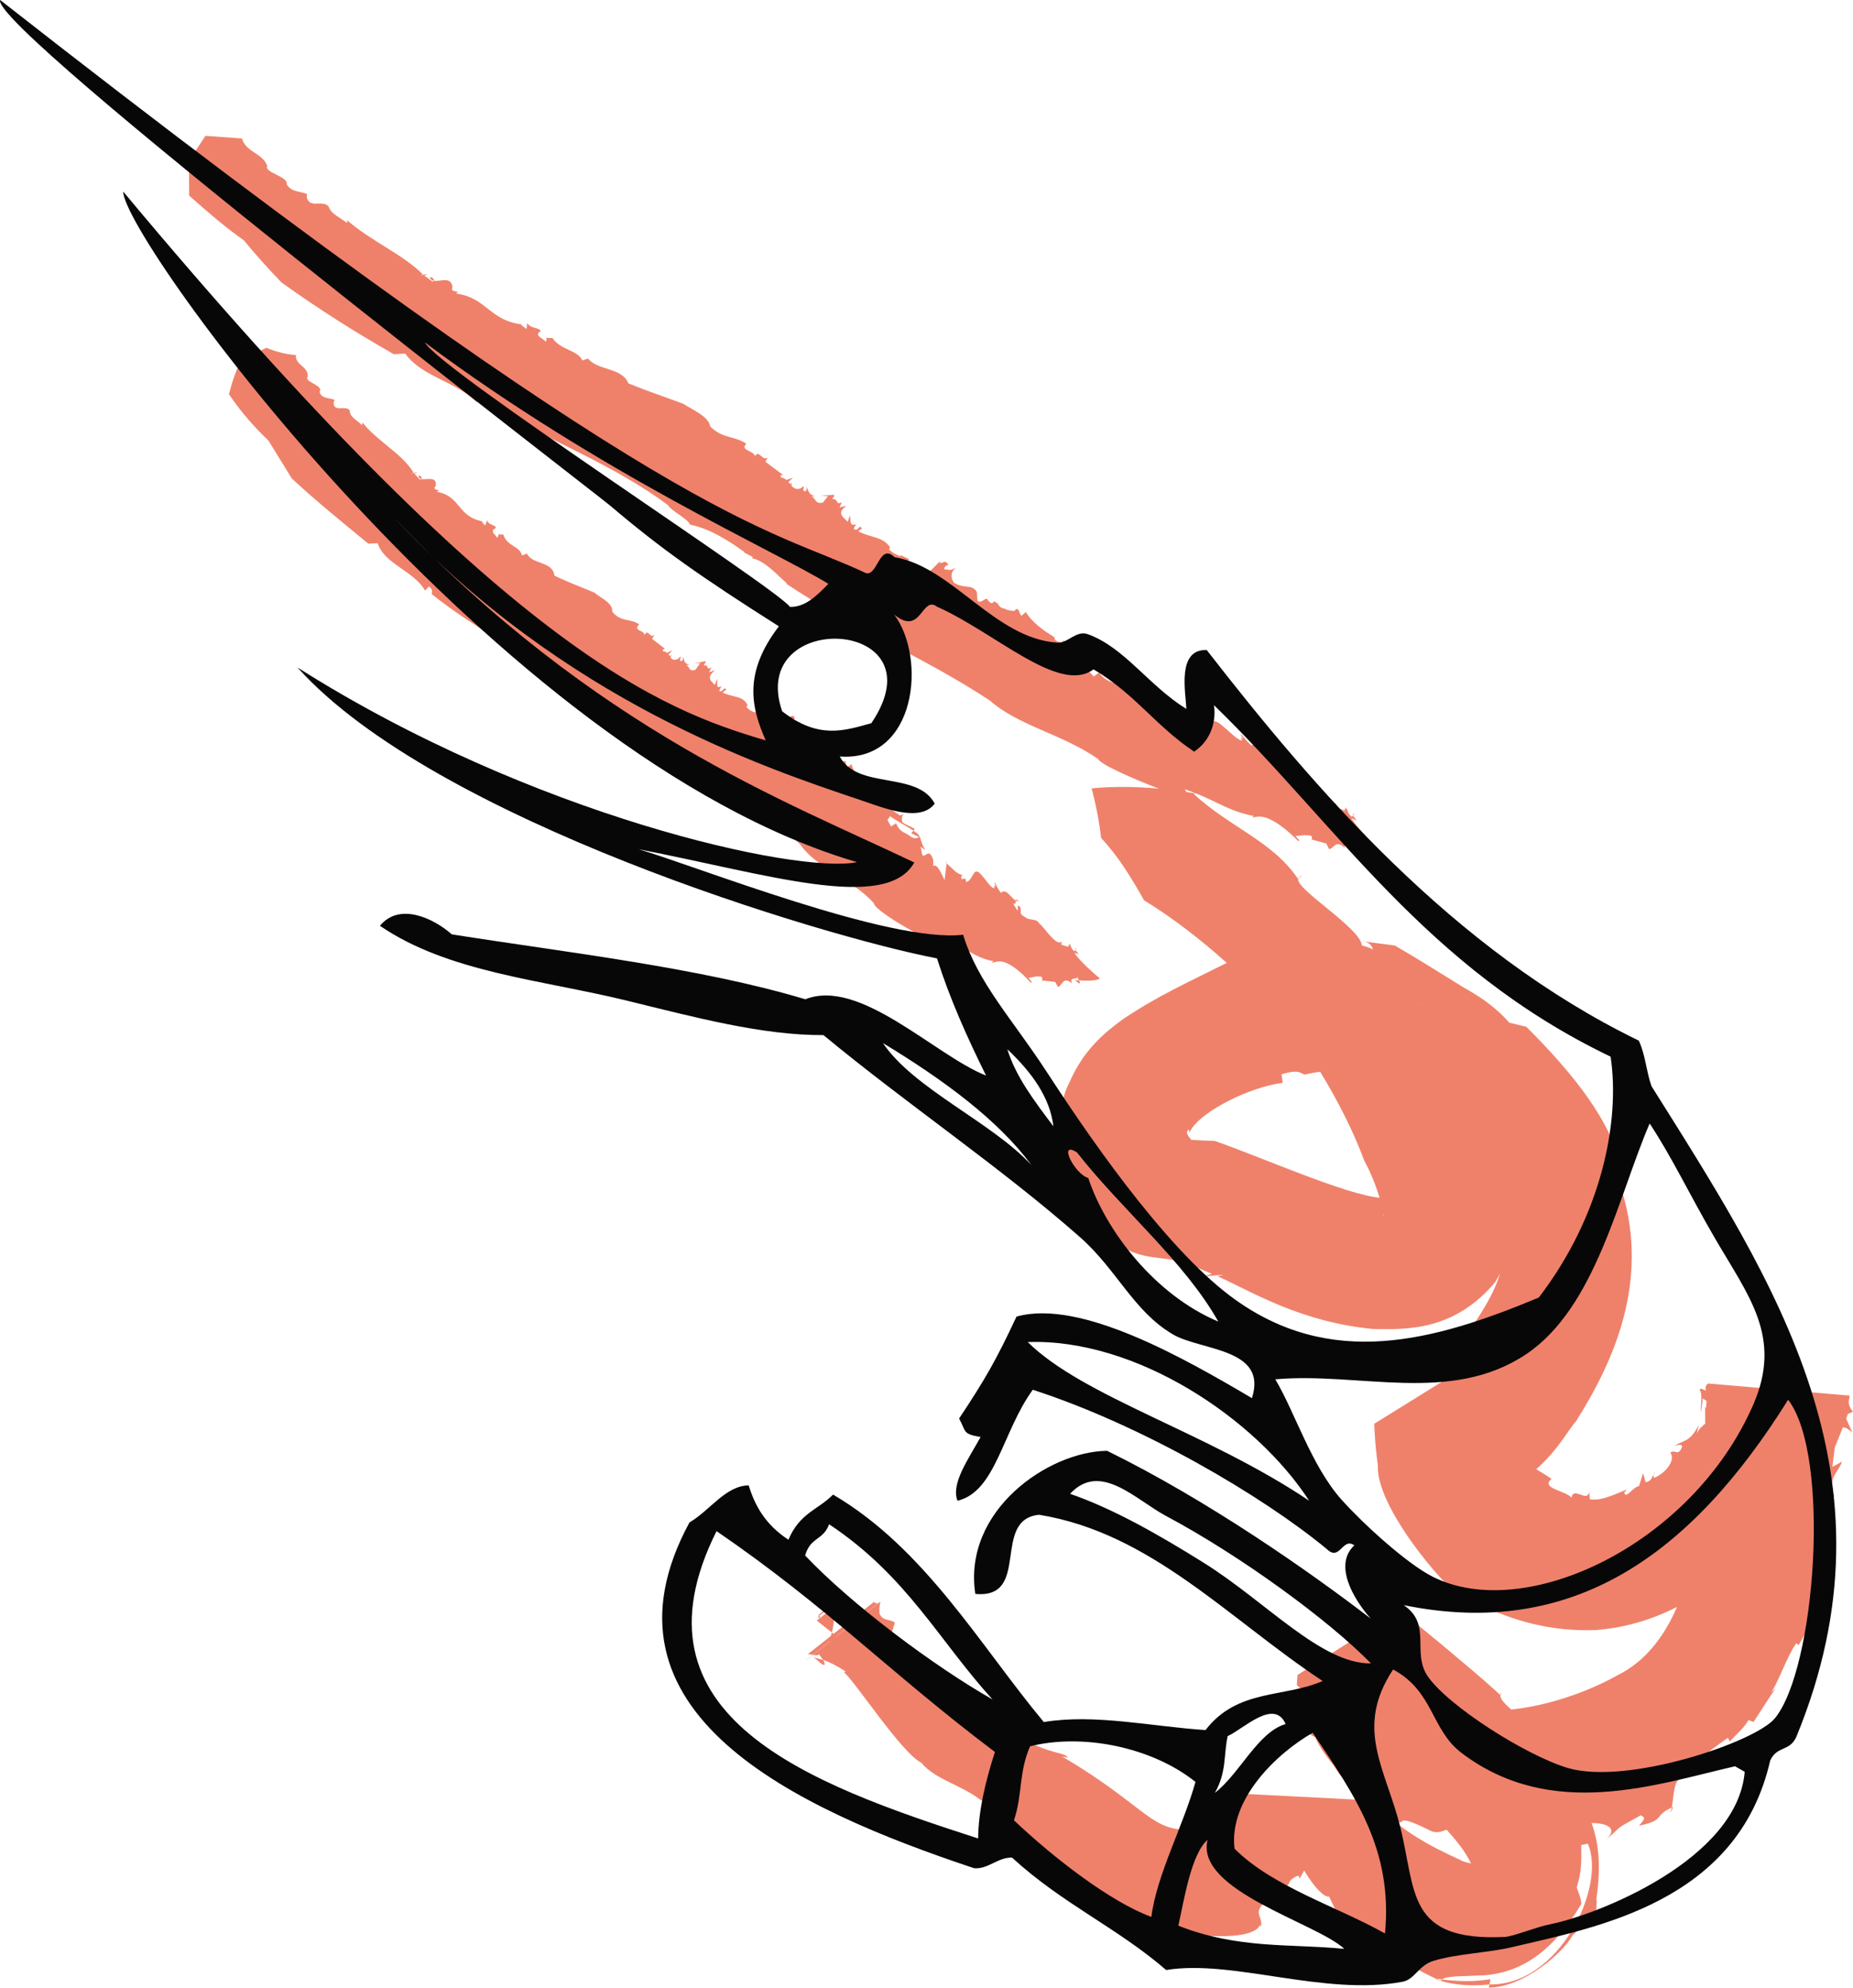 <svg id="_Слой_2" xmlns="http://www.w3.org/2000/svg" width="1006.87" height="1080" viewBox="0 0 1006.87 1080"><g id="Seafood05_49204875"><g id="Seafood05_49204875-2"><path d="M581.15 512.97 580.93 513.23 580.88 513.81 581.15 512.97z" fill="none"/><path d="M580.88 513.81l-.73.35-.19.2c.65.26.85-.08.92-.54z" fill="none"/><path d="M643.77 428.83l.95 1.51c1.74.27 3.47.46 5.21.77-1.91-.76-3.93-1.53-6.16-2.28z" fill="none"/><path d="M862.77 1001.77l-3.59.76c.21 7.79.22 15.28-2.45 22.99 1 2.81 2.38 5.96 2.56 8.96-16.05 26.98-33.35 37.04-52.06 38.78-12.69.65-21.12.27-23.69 2.29 8.27 1 16.97 1.39 26.35-.17l-.53 2.87c37.74.78 63.72-53.13 53.42-76.48z" fill="none"/><path d="M781.2 1075.22c.08.27.55.69 1.48.99l.85-.66-2.34-.33z" fill="none"/><path d="M751.85 660.43c.08.0.08-.26.01-.76-.14.41-.19.7-.01.76z" fill="none"/><path d="M451.2 891.6c-3.75 2.97-7.08 5.6-9.51 7.53.04.01.08.02.11.02 2.42-1.92 5.7-4.51 9.4-7.44v-.11z" fill="none"/><path d="M747.39 978.34h0c12.33.64 6.4.33.0.0z" fill="none"/><path d="M771.43 546.29c-.35-.53-.62-.79-.84-.88.28.3.57.57.84.88z" fill="none"/><path d="M833.14 768.27c-.1.06-.18.11-.32.2.13-.08.22-.14.32-.2z" fill="none"/><path d="M741.35 630.75c-5.95-16.14-14.3-32.41-23.97-48.38-2.59.29-5.38.76-8.34 1.49-2.48-.41-2.47-3.24-12.68-.14l.62 4.62c-18.78 2.53-42.59 15.16-49.01 24.29-1.3 1.94-1.78 2.89-1.93 3.23-.07.17-.09.2.0.0.12-.33.32-1.19.01-2.17-.35.38-2.79 1.02 1.3 5.66 4.04.22 7.9.43 12.72.57 26.75 9.39 70.28 28.83 89.58 30.9-1.78-5.84-4.59-13.43-8.3-20.06z" fill="none"/><path d="M731.38 439.07 731.08 439.28 730.98 439.86 731.38 439.07z" fill="none"/><path d="M730.98 439.86l-.95.17-.24.16c.79.42 1.06.13 1.19-.33z" fill="none"/><path d="M590.73 363.84l3.57 3.73 2.8-2.07c4.44 5.63 8.27 4.99 11.73 7.11 2.53 1.31 4.87 1.29 5.95.14l-5.69-1.86.95-1.58c-5.55-2.5-14.01-5.5-18.23-7.66l-1.08 2.19z" fill="none"/><path d="M615.33 372.93 615.16 372.36 614.78 372.76 615.33 372.93z" fill="none"/><path d="M446.01 878.77c1.37-1.08 2.85-2.26 4.28-3.38-.06-.2-.12-.3-.18-.54l.45.32c.67-.54 1.32-1.05 1.94-1.53.08-.38.18-.75.26-1.14l.14-.66c-1.49 1.18-3.94 3.11-7.81 6.18l.91.73s.01.02.02.02z" fill="none"/><path d="M499.64 454.93 499.65 454.38 499.25 454.74 499.64 454.93z" fill="none"/><path d="M482.18 445.49l1.92 3.6 2.78-1.79c2.13 5.39 5.38 4.97 7.63 7.07 1.7 1.33 3.58 1.4 4.74.38l-4.1-1.96 1.16-1.43c-3.82-2.54-9.85-5.66-12.69-7.84l-1.44 1.98z" fill="none"/><path d="M446.01 878.77c-.14.11-.28.23-.42.33.93.31.93.13.42-.33z" fill="none"/><path d="M795.31 1005.51c-2.57-3.72-5.76-7.51-9.2-11.32-3.39 1.19-6.09 2.31-10.06-.11-22.12-10.81-8.34.59-20.41-6.38 14.99 13.75 38.43 22.7 38.86 23.47 1.83.65 3.46 1.04 4.83 1.34-.72-1.55-1.89-3.75-4.01-7z" fill="none"/><path d="M925.18 760.68c.51.04 1.03.09 1.56.13l-1.44-.99-.12.86z" fill="none"/><path d="M296.52 183.31s.14.02.25.15" fill="none" stroke="#ef816b" stroke-linecap="round" stroke-linejoin="round" stroke-width="0"/><path d="M510.02 305.38 510.22 305.49 511.41 304.4 510.02 305.38z" fill="#ef816b"/><path d="M542.01 327.6l.13.26c.16-.33.38-.63-.13-.26z" fill="#ef816b"/><path d="M430.65 262.74 431.4 262.87z" fill="none" stroke="#ef816b" stroke-linecap="round" stroke-linejoin="round" stroke-width="0"/><path d="M233.38 150.63 233.55 150.67 233.39 150.14 233.38 150.63z" fill="#ef816b"/><path d="M234.59 150.14c.5.83-.65.62-1.04.53.37 1.2 1.14 1.75 2.16 1.92.49-.81-1.12-1.63-1.12-2.45z" fill="#ef816b"/><path d="M132.26 75.3 132.79 75.32z" fill="none" stroke="#ef816b" stroke-linecap="round" stroke-linejoin="round" stroke-width="0"/><path d="M408.65 303.36 408.02 303.22z" fill="none" stroke="#ef816b" stroke-linecap="round" stroke-linejoin="round" stroke-width="0"/><path d="M145.51 89.9 146.69 88.96z" fill="none" stroke="#ef816b" stroke-linecap="round" stroke-linejoin="round" stroke-width="0"/><path d="M511.94 304.04 511.41 304.4z" fill="none" stroke="#ef816b" stroke-linecap="round" stroke-linejoin="round" stroke-width="0"/><path d="M573.34 345.14 572.99 346.25 573.07 346.3 573.34 345.14z" fill="#ef816b"/><path d="M731.08 439.28 730.03 440.03 730.98 439.86 731.08 439.28z" fill="#ef816b"/><path d="M614.78 372.76l.38-.4c-.55-.82-2.51-1.88-5.12-3.05l-.95 1.58 5.69 1.86z" fill="#ef816b"/><path d="M712.79 456.15l-.17-.04c-.44 1.2-.02.84.17.04z" fill="#ef816b"/><path d="M637.85 387.56 638.11 387.71 637.82 385.61 637.85 387.56z" fill="#ef816b"/><path d="M691.36 409.55c.88.44 1.71.66 2.44.51-2.37-1.37-2.6-1.13-2.44-.51z" fill="#ef816b"/><path d="M735.01 461.52c1.34.59 1.07-.32.54-1.42-1.45-.36-2.45-.63-2.45-.63l1.91 2.05z" fill="#ef816b"/><path d="M735.22 443.09l.77-.83c-.88-.04-.98.32-.77.83z" fill="#ef816b"/><path d="M270.86 290.22c-.06-.12-.14-.16-.17-.14" fill="none" stroke="#ef816b" stroke-linecap="round" stroke-linejoin="round" stroke-width="0"/><path d="M427.66 389.07 427.83 389.16 429.01 388.11 427.66 389.07z" fill="#ef816b"/><path d="M450.82 410.16l.05.24c.2-.3.45-.58-.05-.24z" fill="#ef816b"/><path d="M365 356.1 365.59 356.12z" fill="none" stroke="#ef816b" stroke-linecap="round" stroke-linejoin="round" stroke-width="0"/><path d="M227.35 258.37 227.48 258.42v-.5L227.35 258.37z" fill="#ef816b"/><path d="M228.5 258c.21.79-.71.53-1.02.42.01 1.12.53 1.67 1.35 1.88.63-.71-.55-1.55-.33-2.31z" fill="#ef816b"/><path d="M161.37 192.95 161.77 192.97z" fill="none" stroke="#ef816b" stroke-linecap="round" stroke-linejoin="round" stroke-width="0"/><path d="M343.44 396.96 342.94 396.91z" fill="none" stroke="#ef816b" stroke-linecap="round" stroke-linejoin="round" stroke-width="0"/><path d="M167.53 204.4 168.83 203.63z" fill="none" stroke="#ef816b" stroke-linecap="round" stroke-linejoin="round" stroke-width="0"/><path d="M429.53 387.75 429.01 388.11z" fill="none" stroke="#ef816b" stroke-linecap="round" stroke-linejoin="round" stroke-width="0"/><path d="M472.66 427.54 472.09 428.54 472.15 428.59 472.66 427.54z" fill="#ef816b"/><path d="M580.93 513.23 580.14 514.16 580.88 513.81 580.93 513.23z" fill="#ef816b"/><path d="M499.25 454.74l.4-.36c-.24-.78-1.55-1.84-3.34-3.03l-1.16 1.43 4.1 1.96z" fill="#ef816b"/><path d="M474.84 490.82c.5 4.62 33.54 22.79 37.47 22.81l-2.1-5.27c13.38 4.92 17.36 11.58 29.74 13.96l-.97.49c1.56 1.48 5.15-5.95 20.67 10.59l-.11.35c.69.19.9-.52 1.93.9l-2.6-3.36c2.26-.16 4.48-1.23 7.13-.53.44.6.41 1.39.3 1.98l7.04.81 1.57 2.75c2.44-.84 2.51-5.96 7.53-2.11-1.43-3.85 3.13-1.53 2.76-3.42l1.13 1.93c3.36.23 9.65.41 11.31-1.1-.14.0-11.59-9.69-13.8-13.95 4.05 1.76 1.18-.2.59-1.52l-.45.8c-2.35-1.33-1.86-3.49-2.96-4.32l-.07.61.22-.26-.27.84c-.07.47-.27.81-.92.54l.19-.2c-1.11.11-2.82-.58-3.57-.88l.45-1.79c-2.98 3.52-10.31-8.74-12.36-9.68-1.48-3.04-5.28-1.36-7.7-3.5-4.28-2.22-1.22-3.33-2.82-5.61-2.31-2.08-.29 2.18-1.45 1.88l-2.26-3.68c1.96.7 1.4-.8 1.35-1.6-2.62-1.72-5.41-6.98-7.86-4.11-2.9-3.49-2.22-4.79-3.69-5.76.21.87.97 1.95.65 2.62-.72-2.2-.89-.01-.45.63-3.07.2-8.37-11.87-10.8-8.58l.37-.64c-2.02 2.29-2.66 5.33-5.04 5.81l-.34-1.8-2.2.14c-.53-1.49.38-1.86.57-2.18-3.22-.38-5.85-4.01-8.65-6.25l-1.12 9c-1.62-3.26-4.17-9.42-6.12-7.52l-.04-3.28c-2.22-7.64-4.88-.3-6.01-3.02l-.83-4.26 2.47 1.81c-1.65-3.02-2.09-4.54-2.96-7.55l-.07.05v.54s-.4-.19-.4-.19c-1.15 1.02-3.03.95-4.74-.38-2.25-2.1-5.5-1.68-7.63-7.07l-2.78 1.79-1.92-3.6 1.44-1.98c2.84 2.18 8.88 5.3 12.69 7.84l.71-.87c-2.22-1.56-5.37-2.46-6.7-3.7-.44-.9-.78-4.26 1.51-4.66l-2.76.98c-7.56-4.95-7.69-5.11-13.76-13l-.06 1.48c-1.96-.56-3.91-1.12-3.15-3.04-4.43-3.79-8.2-8.53-9.49-13.32l-2.4 1.81c-.9-.87.19-5.48-2.71-2.59l-2.9-.56c-1.24-1.19-3.05-.48-3.63-2.96h0v-.02l-.1-.49-.13.2c-2.35-3.31-1.49 2.11-4.06-1.85.07-2.5-3.42 2.03-4.75.23l.69-4.63c-1.71-4.25-4.82-1.25-9.56-4.53-1.44-2.78-.57-6.46 2.75-7.97-4.27 1.66-2.37 1.37-6.19.95.45-1.59.93-1.65 2.34-2.38-1.46-3.22-2.33.1-4.14-1.26-2.19 2.06-5.41 5.52-6.11 5.26l.2 1.25c-2.82-.04-5.34-.88-6.8-3.67l.89-1.18-2.82-.94.87-1.68-3.76-1.68.2.72c-.94-.3-3.94-1.43-4.93-3.21l.62-.85c-2.51-5.46-8.35-4.08-13.55-6.95l1.81-1.39c-.56-2.87-2.23 2.48-3.7.3l1.31-2.29c-3.64 1.79-1.92-2.08-2.45-3.97l-1.27 3.27-1.94-2.08c-1.95-2.58.75-4.67 2.1-5.96l-3.2 1.19 1.28-2.79c-3.17 2.19-.97-1.28-4.22-1.09.43-1.09 1.35-1.29.85-2.19l-5.97 1.3 3.23-.2-2.64 3.59c-4.1 1.39-2.87-2.39-5.18-2.38l1.84-.4c-3.27-.79-2.41-2.48-3.4-4.28.04 1 .1 2.49-1.3 2.3-.93-.3.39-1.6-.09-2.49-1.75 2.4-4.49 2.51-5.47.23l.76-.82c-.7.13-1.33.63-1.72-.46l2.2-2.5-3.14 1.71c-.5-1.39-3.21-.28-1.89-2.08l.91-.2-7.02-5.41 1.31-2.29c-2.68 2.59-3.31-3.74-5.5.23-.08-2.97-6.47-2.05-2.88-5.82-4.67-3.44-9.97-1-14.57-6.87.29-5-6.43-7.41-9.71-10.39-8.12-3.43-13.65-5.3-21.76-9.23-.9-7.99-12.17-5.92-14.92-11.98l-2.71 1.04c-1-5.14-8.31-5-10.09-11.36-1.64.01-2.38-.16-2.66-.28.11.24.12.83-.73 2.11-.51-1.8-3.71-2.69-1.66-4.94h.49c2.05-2.25-4.43-1.78-4.09-4.9l-1.33 3.12-1.87-2.24h.99c-14.29-2.31-11.96-13.74-25.38-16.14 3.59-1.65-3.04-.05-.58-3.14.91-5.72-5.08-3.08-7.86-3.79l-.6.42-3.05-3.3c5.2-1.99-5.04 1-.49-.57-6.12-10.28-19.77-17.11-27.65-27.15l-.47 1.3c-2.15-2.4-6.16-4.06-6.46-7.2-.19-3.14-5.87-1.52-6.67-2.08-3.4-.42-1.89-5.11-1.27-4.14-2.32-1.61-7.69-.5-8.52-4.75 2.45-3.61-9.75-5.46-6.12-8.43l-.34.2c.32-5.54-6.8-6.15-6.46-11.53l.65-.11c-4.96-.22-10.64-1.46-16.61-3.94-4.74 2.04-9.41 4.45-13.96 7.24-2.6 5.09-4.93 11.92-6.43 17.95 6.81 10.12 14.1 18.16 21.42 25.14l12.75 20.68c13.87 12.88 28.19 24.35 41.53 35.39l5.11-.21c3.7 11.38 19.62 14.94 25.74 25.7l2.11-2.22c2.66 1.94 1.31 3.27 1.61 4.2 24.05 19.49 52.62 32.41 72.74 50.82 1.08 3.07 8.35 6.3 8.91 9.17 9.35 1.55 17.09 6.52 24.23 11.52l-.45.11 3.77 1.7-.39.75c5.32.19 9.94 6.25 14.07 10.17l-.45.11c27.81 17.94 54.64 28.64 77.84 51.78 9.23 13.1 27.47 18.13 39.95 31.8z" fill="#ef816b"/><path d="M566.29 532.74l-.15-.04c-.35 1.23.0.84.15.04z" fill="#ef816b"/><path d="M514.16 469.02 514.33 469.17 514.59 467.2 514.16 469.02z" fill="#ef816b"/><path d="M553.59 489.55c-1.67-1-1.85-.88-1.82-.26.62.38 1.25.45 1.82.26z" fill="#ef816b"/><path d="M586.02 534.2c1.21.33.86-.51.29-1.49-1.27-.09-2.14-.19-2.14-.19l1.86 1.67z" fill="#ef816b"/><path d="M584.4 516.14l.54-.96c-.69.13-.74.5-.54.96z" fill="#ef816b"/><path d="M741.67 511.59c-1.56-.54-2.4-.42.0.0h0z" fill="#ef816b"/><path d="M909.22 981.73 908.38 982.19 907.61 985.17 909.22 981.73z" fill="#ef816b"/><path d="M898.36 801.27l1.07-1.49c-.72.54-.97 1.02-1.07 1.49z" fill="#ef816b"/><path d="M649.07 689.73 648.49 689.59 649.64 690.63 649.07 689.73z" fill="#ef816b"/><path d="M645.15 689.48c-.27-.65 2.34-.08 3.33.11-2.57-2.25-5.8-3.77-9.19-4.51-.45 1.11 3.89 2.93 5.86 4.4z" fill="#ef816b"/><path d="M645.97 690.23c-.16-.23-.46-.49-.81-.75.07.17.28.39.81.75z" fill="#ef816b"/><path d="M651.75 431.47 650.3 431.16z" fill="none" stroke="#ef816b" stroke-linecap="round" stroke-linejoin="round" stroke-width="0"/><path d="M705.64 476.97l2.11-1.1c-1.14.2-1.74.61-2.11 1.1z" fill="#ef816b"/><path d="M907.61 985.17 906.95 986.44z" fill="none" stroke="#ef816b" stroke-linecap="round" stroke-linejoin="round" stroke-width="0"/><path d="M815.73 919.16 815.15 920.91 815.42 921.16 815.73 919.16z" fill="#ef816b"/><path d="M783.53 1075.55l-.85.66c3.46 1.17 12.71 3.46 26.67 2.04l.53-2.87c-9.38 1.56-18.08 1.17-26.35.17z" fill="#ef816b"/><path d="M921.3 751.14c-.08.0-.13-.01-.17-.02.05.0.11.01.17.02z" fill="#ef816b"/><path d="M921.13 751.13s-.05.0-.07.0c.02.0.05.0.07.0z" fill="#ef816b"/><path d="M923.38 751.32c-.27-.02-.51-.04-.73-.06.23.02.47.04.73.06z" fill="#ef816b"/><path d="M923.38 751.32c1.11.1 2.66.23 4.73.41h0c-1.71-.14-3.42-.29-4.73-.41z" fill="#ef816b"/><path d="M922.65 751.26c-.6-.05-1.06-.09-1.35-.11.27.02.72.06 1.35.11z" fill="#ef816b"/><path d="M934.6 752.28c.14.01.26.02.34.03-.08-.01-.2-.02-.34-.03z" fill="#ef816b"/><path d="M934.94 752.31s.05.0.07.0c-.02.0-.05.0-.07.0z" fill="#ef816b"/><path d="M928.11 751.72h0c2.53.22 5.03.43 6.25.53-.97-.08-2.91-.25-6.25-.53z" fill="#ef816b"/><path d="M935.01 752.31c.14.01.15.01.0.0h0z" fill="#ef816b"/><path d="M783.86 742.08c-1.35.81-1.21 1.21.0.0h0z" fill="#ef816b"/><path d="M866.53 1042.72c-.14.88-.29 1.75-.42 2.65.24-1.1.36-1.94.42-2.65z" fill="#ef816b"/><path d="M934.36 752.25c.09.01.17.02.24.02-.07.0-.15-.01-.24-.02z" fill="#ef816b"/><path d="M451.81 876.07c.26-.6.48-1.5.69-2.43-.62.48-1.26.99-1.94 1.53l-.45-.32c.06.24.12.35.18.54-1.43 1.12-2.91 2.3-4.28 3.38.51.47.5.64-.42.33-4.1 3.25-6.75 5.35-1.77 1.41l.19.15.38.31.76.62 1.58 1.28 3.33 2.63c.66.43 1.28 1 1.91 1.51.57-2.17 1.25-4.84 1.25-10.02l-1.41-.93z" fill="#ef816b"/><path d="M445.99 878.75l-.91-.73c-.27.22-.48.38-.76.6h.03s.04.02.04.02l.16.07.99.38s.04.01.07.02c.14-.11.28-.22.42-.33-.01.0-.01-.01-.02-.02z" fill="#ef816b"/><path d="M452.5 873.64c.63-.5 1.19-.94 1.7-1.34.0-.05.0-.11.0-.16l-.04-.82-.02-.36v-.09s0 0 0 0c-3.4 2.69 4.33-3.43-1.22.97l-.14.66c-.08.39-.17.76-.26 1.14z" fill="#ef816b"/><path d="M508.09 905.02 507 903.4c.41.7.76 1.2 1.09 1.62z" fill="#ef816b"/><path d="M477.97 870.46l.2-.19.03-.02h.01c14.14-11.2 9.48-7.51-.76.59l.14-.08.39-.3z" fill="#ef816b"/><path d="M452.96 871.54l.09-.47.02-.11v-.05c-3.78 3 8.51-6.73-8.49 6.73h0s.01.01.01.01l.02.02.19.14.27.22c3.88-3.07 6.33-5 7.81-6.18l.07-.3z" fill="#ef816b"/><path d="M438.12 902.06h.02s.13.12.13.12l-.07-.16h0c-.84.65-.96.75-.07.04z" fill="#ef816b"/><path d="M438.15 901.92h0s.03.08.03.08c.72-.57 1.95-1.54 3.61-2.85-.04.0-.07-.01-.11-.02-3.52 2.79-5.17 4.09-3.54 2.8z" fill="#ef816b"/><path d="M456.02 871.02l.02-.11.02-.05v-.02s0-.01.0-.01c.6-.48-.3.23-1.87 1.48.05 1.16.09 2.65.11 4.56.54-1.56 1.13-3.58 1.71-5.84z" fill="#ef816b"/><path d="M646.04 615.86c-.09.2-.07.17.0.0h0z" fill="#ef816b"/><path d="M921.06 751.12c-.1.0-.09.0.0.0h0z" fill="#ef816b"/><path d="M1003.96 768.64l.13-.39 2.77-1.16c-2.69-3.39-2.5-5.08-2.01-7.46l.19-.93.05-.24.02-.13v-.03s.01.0.01.0c-44.67-3.81-66.98-5.72-77.02-6.58h0s0 0 0 0l-.02.02-.2.16-.69.79c-.39.62-.58 1.43-.26 2.8-1.72-.24-2.37-1.6-3.44-.47.94 1.43 1.05 3.41.96 5.59-15.83-1.35-21.59-1.84.0.0-.1 2.2-.38 4.62-.21 6.89l.96-6.82c.54.04 1 .08 1.57.13l.52.36h0s-.29 4.22-.29 4.22l-.51-1.27c.05 3.15.07 6.28.07 9.41-1.73 1.5-3.56 2.93-4.62 5.48l1.13-4.73c-4.93 9.4-7.8 7.97-13.08 11.21 2.17-.47 5.6-1.33 3.12 2.45-2.01 2.6-2.91-.37-5.51 1.28 2.89 3.9-1.88 10.79-8.76 13.8-.32-.56-.57-1.15-.46-1.76-.97 1.68-.95 3.47-4.19 4.13l-1.38-4.95-2.19 6.94c-3.95 1.03-6.93 7.17-8.08 3.72l1.31-1.77c-8.74 3.77-14.96 6.27-20.03 5.24l-.24-3.96c-1.35 6.08-8.58-3.32-9.7 3.21-2.42-3.77-17.16-4.95-10.82-10.26-2.66-1.85-5.52-3.57-8.3-5.29 12.29-10.89 16.97-20.84 21.61-26.05 20.21-32.05 39.86-75.05 25.2-124.42 2.51-31.54-29.56-67.29-52.23-89.92l-9.26-2.21c-8.01-9.28-17.48-15.05-25.17-19.36-10.02-6.15-21.63-13.61-36.97-22.57-9.45-1.26-14.16-1.78-16.25-2.17 1.62.56 3.98 1.86 4.21 4.28-1.77-.95-3.77-1.63-5.88-2.14-.84-9.85-38.43-31.9-34.36-36.76l-.56.29c-13.85-20.34-37.07-27.84-56.57-45.95.0.0.65-.14 1.56-.13 12.07 4.86 18.49 9.84 31.36 12.22l-1.06.44c1.76 1.57 5.78-5.61 24.49 12.56l-.13.35c.81.22 1.06-.47 2.29 1.02l-3.12-3.52c2.67-.03 5.33-.96 8.53-.07.52.62.48 1.42.34 1.99l7.86 2.16 1.54 3.09c2.78-.38 3.41-5.51 8.71-.63-1.18-4.15 3.79-.87 3.61-2.83l1.05 2.16c3.84.94 11.14 2.51 13.43 1.43-.02.0-12.07-12.15-14.64-17.05 4.84 2.74 1.5.08.88-1.39l-.63.7c-2.81-1.91-2.06-3.99-3.39-5.12l-.12.61.3-.21-.4.79c-.13.46-.39.76-1.19.33l.24-.16c-1.4-.16-3.51-1.28-4.42-1.77l.61-1.74c-3.49 2.42-13.52-10.39-16.41-11.84-2.19-3.38-6.98-2.17-10.34-4.76-5.8-2.95-2.02-3.7-4.45-6.39-3.33-2.57-.03 2.31-1.59 1.82l-3.55-4.18c2.7.84 1.69-.76 1.48-1.61-3.78-1.84-8.62-7.41-11.22-4.49-4.57-3.73-4.02-5.07-6.18-6.16.48.96 1.75 2.08 1.48 2.79-1.48-2.34-1.16-.04-.44.65-3.84.18-13.78-13.32-16.04-9.87l.29-.68c-1.93 2.44-1.91 5.64-4.78 6.2l-.94-1.88-2.74.21c-1.1-1.55-.05-1.96.1-2.3-4.18-.31-8.56-4.04-12.78-6.33l1.31 9.53c-2.96-3.36-8.05-9.79-9.88-7.71l-1.08-3.5c-5.12-8.27-6.07-.35-8.33-3.19l-2.41-4.47 3.63 1.79c-3.01-3.12-4.06-4.71-6.13-7.85l-.07.05.17.57-.54-.17c-1.07 1.15-3.42 1.17-5.95-.14-3.46-2.12-7.29-1.48-11.73-7.11l-2.8 2.07-3.57-3.73 1.08-2.19c4.22 2.17 12.69 5.16 18.23 7.66l.58-.96c-3.26-1.55-7.44-2.34-9.48-3.58-.84-.94-2.41-4.5.26-5.07l-3.06 1.2c-11.01-4.87-11.06-5-20.98-13.16l.41 1.59c-2.54-.5-5.06-1.01-4.77-3.09-6.52-3.81-12.74-8.74-15.62-13.71l-2.3 2.06c-1.34-.87-1.4-5.8-3.99-2.6l-3.58-.5c-1.79-1.25-3.74-.45-5.11-3.11h0s-.25-.54-.25-.54l-.09.22c-3.68-3.51-1.19 2.29-5.32-1.9-.59-2.67-3.51 2.23-5.59.33l-.41-4.96c-3.18-4.48-5.94-1.27-12.25-4.77-2.3-2.96-1.99-6.83 1.55-8.44-4.62 1.77-2.47 1.45-7.02 1 .22-1.66.77-1.73 2.28-2.5-2.31-3.39-2.72.14-5.07-1.36-2.16 2.12-5.31 5.68-6.19 5.38l.47 1.35c-3.33-.17-6.49-1.21-8.69-4.26l.86-1.21-3.52-1.25.76-1.74-4.78-2.19.35.8c-1.18-.42-4.98-1.94-6.44-3.97l.62-.85c-3.85-6.16-10.73-5.19-17.39-8.94l1.98-1.27c-1.04-3.22-2.35 2.4-4.37-.18l1.28-2.31c-4.13 1.44-2.56-2.54-3.42-4.66l-1.12 3.38-2.56-2.54c-2.64-3.08.36-4.96 1.81-6.17l-3.68.85 1.22-2.84c-3.54 1.92-1.3-1.53-5.16-1.77.4-1.12 1.47-1.21.78-2.24l-7.01.55 3.85.25-2.78 3.49c-4.8.9-3.71-3-6.5-3.33l2.17-.16c-4.02-1.33-3.15-3.02-4.53-5.09.14 1.08.37 2.69-1.34 2.27-1.15-.46.32-1.65-.36-2.69-1.91 2.29-5.17 2.04-6.73-.65l.85-.76c-.87.0-1.6.44-2.24-.83l2.45-2.33-3.74 1.29c-.83-1.62-4.09-.9-2.69-2.64l1.12-.05-9.68-7.28 1.27-2.31c-2.93 2.35-4.83-4.67-6.9-.63-.63-3.27-8.5-3.16-4.7-6.81-6.55-4.47-12.67-2.53-19.64-9.38-.74-5.41-9.5-8.99-14.56-12.3-11.24-4.23-18.71-6.59-29.92-11.13-3.45-8.8-16.8-6.85-21.94-13.54l-3.02 1.09c-2.69-5.82-11.8-5.48-16.29-12.21-2.05.07-3.02-.08-3.42-.2.23.26.44.9-.16 2.31-1.28-1.93-5.56-2.75-3.83-5.27l.61-.02c1.73-2.51-6.14-1.76-6.83-5.18l-.5 3.46-3.1-2.38 1.21-.04c-18.25-1.89-19.61-14.67-36.48-16.86 3.61-2.01-3.64.05-1.8-3.42-.84-6.24-6.75-2.88-10.2-3.46l-.57.49-4.57-3.34c5.47-2.42-5.62 1.34-.77-.59-10.56-10.8-28.41-18.25-41.1-29.43l-.14 1.45c-3.27-2.71-8.36-4.75-9.69-8.3-1.3-3.54-7.56-1.74-8.7-2.36-4.22-.43-3.8-5.98-2.83-4.8-3.22-1.95-8.83-.82-11.59-5.69 1.27-4.12-13.37-6.5-10.23-10.12l-.32.24c-2.43-7-11.19-7.18-13.67-14.67.0.0.34-.14.73-.17l-20.61-1.48-8.93 13.47.07 18.99c9.68 8.59 19.42 17.06 29.75 24.34 6.52 7.94 13.37 15.52 20.43 22.85 19.89 14.3 40.35 27.21 61.03 39l6.19-.37c8.85 12.55 27.92 15.33 38.75 26.42l1.76-2.51c3.75 1.91 2.59 3.41 3.24 4.39 34.46 18.37 71.46 33.39 98.95 53.99 1.88 3.34 10.99 7.45 12.02 10.63 11.38 2.44 21.04 8.83 29.9 15.12l-.53.05 4.78 2.42-.41.75c6.65 1.12 13.25 8.61 18.97 13.64l-.55.04c36.56 24.54 74.57 39.67 110.83 63.61 15.61 13.76 39.56 18.3 58.75 31.71 1.47 3.07 18.88 10.71 32.95 16.13-12.44-1.11-24.71-1.28-36.43-.12 2.46 9.22 4.17 18.25 5.17 26.97 9.22 9.74 16.73 22.06 23.31 33.82 15.42 9.44 30.5 21.09 44.97 34.02-22.02 11-37.69 18.03-56.54 30.67-10.33 7.57-21.34 16.78-28.91 34.18-8.5 15.91-6.7 45.32 7.71 60.3-10.86-6.85 11.07 12.73 9.74 17 12.65 20.37 29.27 16.6 40.67 19.75.11-.27.37-.53 1.16-.68 6.27 2.88 12.33 5.34 18.21 7.78-13.09 3.06 14.79-1.11 2.96 1.24 20.13 9.26 45.48 24.86 84.23 28.66 18.79.39 44.43 1.08 66.67-25.5.93-1.54 1.76-3.05 2.55-4.56-1.87 6.31-5.04 12.87-9.8 20.61-5.7 9.3-16.84 25.23-21.2 29.26-.09.1-.13.12-.21.2 1.3-.78 3.94-1.91 8.4-2.24 2.08.47 3.17-.19 4.77.45l1.05.41.5.26.24.14.11.07c-23.28 14.45 52.19-32.29-52.18 32.41v.14s.22 4.5.22 4.5c.33 6.01.92 12.06 1.74 18.01-1 21.19 30.93 59.17 39.81 66.83 22.11 13.82 47.58 23.81 78.74 22.61 17.55-1.42 31.72-6.36 44.01-12.54-7.28 16.76-17.64 29.8-32.11 36.99-17.09 9.6-38.69 16.74-57.96 18.74-3.52-3.02-6.03-5.75-6.04-7.96-10.14-9.38-20.77-18.05-30.57-26.35l-14.32-11.8-6.92-5.57-1.66-1.35-.81-.67-.2-.16-.1-.08-.02-.02c49.59-31.43-67.58 42.81-55.5 35.18v.1s-.05.61-.05.61l-.35 4.74 4.92 4.74c-.09 6.98-2.44 21.48 5.02 23.5 2.28 5.46 6.13 10.68 10.21 15.63 5.02 8.53 11.18 12.41 18.2 18.72-6.01-.31-3.95-.2.0.0h0c-12.4-.63-36.43-1.88-80.05-4.13l-.02.07-.05.13-.1.25-.19.51-1.4 4.04c-1.91 5.2-2.87 6.33-2.25 5.84 2.65-.45-3.29 2.16-5.44 2.52 3.78 1.66 5.95 2.78 8.37 4.16-37.03 8.71-30.11-4.83-84.63-37.09l3.16.58c-3.73-5.24-21.9 2.31-69-47.08l.33-.44c-1.35-.99-2.17-.63-3.61-2.45l5.11 7.55c-6-2.77-12.25-4.22-18.19-9.56-.69-1.64-.25-2.81.29-3.54-4.72-4.18-7.78-8.48-10.67-12.6l1.61-5.28c-1.87-1.37-3.98-1.17-5.93-2.14-.96-.48-1.8-1.28-2.42-2.73l-.08-2.8.21-1.79.16-1 .09-.52.05-.27v-.07s.02-.04.02-.04h0c23.28-18.41-4.09 3.23-23.93 18.92-.02-.02-.04-.04-.06-.06 7.7-6.1 16.53-13.07 23.08-18.26l-.55.32h-1.11s-.82-.81-.82-.81v-.02s-.02.0-.02.0c-9.29 7.35-16.48 13.03-22.05 17.43-.3-.27-.63-.48-.94-.74-.17.63-.32 1.24-.45 1.83-35.11 27.77 1.26-.99-12.52 9.91h.31s.37.04.37.04l.78.1c.41.07.82.15 1.23.22 2.43-1.92 5.76-4.56 9.51-7.53v.11c-3.7 2.93-6.98 5.52-9.4 7.44 1.73.32 3.3.53 3.01-.7.47.85 1.65 2.28 2.5 3.48 4.03 1.31 8.3 3.79 12.14 6.19l-.82.56c5.73 4.53 31.29 43.84 42.01 49.11 7.28 8.92 21.13 11.84 31.72 19.85 17.75 11.18 7.16 8.7 14.79 15.99 9.93 8.06-.48-4.1 3.95-1.61 3.6 3.8 7.28 7.47 10.28 11.4-6.96-4.62-4.2-.56-3.6 1.18 9.11 6.73 22.85 25.5 30.75 24.04 16.54 14.2 17.82 16.07 27.44 19.67-3.36-1.71-9.35-5.37-8.89-6.5 7.94 6.21 4.38 1.29 1.06-.78 13.62 8.79 71.57 17.04 76.49 4.88l.42 1.02c1.71-5.79-5.15-7.31 3.11-14.11l6.92-2.58c2.66-2.68 4.73-5.58 6.27-8.73 5.53-4.39 4.36-1.12 4.78-.72.86-1.43 1.7-2.93 2.54-4.42 5.02 8.52 10.93 14.88 13.53 14.08l4.11 8.65c19.77 23.43 18.92 8.06 27.61 15.77 3.76 3.39 7.63 6.89 12.01 9.88-4.86-1.61-9.35-3.75-13.86-5.87 12.59 8.47 18.23 11.48 30.45 17.4l.17-.1c-.93-.3-1.4-.71-1.48-.99l2.34.33c2.57-2.01 11-1.64 23.69-2.29 18.72-1.74 36.01-11.8 52.06-38.78-.18-3-1.56-6.15-2.56-8.96 2.68-7.71 2.66-15.21 2.45-22.99l3.59-.76c10.3 23.35-15.68 77.26-53.42 76.48l-.37 1.75c19.06-.11 40.67-19.3 45.55-28.42 3.93-3.27 12.73-16.68 12-8.86.63-3.74 1.27-7.32.91-11.04 2.88-19.6.69-31.95-2.62-41.11 9.38.07 14.11 3.2 7.96 9.07 10.17-9.08 4.34-5.18 18.68-13.23 3.17 1.15 1.81 2.42-.85 5.62 14.7-3.14 7.6-5.32 17.77-9.84 1.05-5.47 1.03-13.35 3.95-15.19l-4.32.69c9.04-6.9 18.76-14.89 30.87-23.43l1.1 1.99c3.41-3.9 7.72-7.25 10.12-11.64l2.73 1.05 11.83-18.21-2.32 2.04c3.52-4.18 8.36-18.96 13.68-26.56l1.32.89c13.81-22.05 12.24-43.73 14.6-70.44l2.83 3.92c4.12-8.92-4.65-3.08-1.96-13.86l3.98-.23c-4.09-10.11 1.78-12.35 4.14-19.02l-5.28 2.89 1.32-10.58 4.38-10.85c1.79-.26 3.71 1.62 5.15 2.67l-3.34-7.46.18-.5.61-1.74zm-352.21-337.16-1.45-.31 1.45.31zm-7.99-2.64c2.23.75 4.26 1.51 6.16 2.28-1.74-.31-3.48-.5-5.21-.77l-.95-1.51zm189.05 339.63c.14-.08.22-.14.32-.2-.1.06-.19.12-.32.2zm-61.39-222.18c-.26-.31-.56-.58-.84-.88.22.09.49.36.84.88zm-111.36 73.63c-4.81-.14-8.67-.35-12.72-.57-4.09-4.63-1.65-5.27-1.3-5.66.31.99.11 1.85-.01 2.17.15-.34.63-1.29 1.93-3.23 6.42-9.13 30.22-21.76 49.01-24.29l-.62-4.62c10.21-3.09 10.2-.27 12.68.14 2.96-.73 5.75-1.21 8.34-1.49 9.68 15.96 18.03 32.24 23.97 48.38 3.71 6.64 6.52 14.22 8.3 20.06-19.3-2.07-62.84-21.51-89.58-30.9zm91.78 40.52c-.18-.05-.13-.35.01-.76.07.5.07.76-.01.76zm-4.46 317.91c6.4.33 12.33.64.0.0h0zm8.23 9.35c12.07 6.96-1.71-4.43 20.41 6.38 3.98 2.43 6.67 1.3 10.06.11 3.44 3.8 6.63 7.6 9.2 11.32 2.11 3.25 3.29 5.45 4.01 7-1.37-.3-2.99-.69-4.83-1.34-.44-.78-23.88-9.72-38.86-23.47zm169.56-227.02.12-.86 1.44.99c-.53-.04-1.05-.09-1.56-.13z" fill="#ef816b"/><path d="M495.3 899.48l.3.28c1.37-1.35.44-1.28-.3-.28z" fill="#ef816b"/><path d="M557.77 1004.6c-2.14-1.8-4.62-2.99-6.45-3.51 6.65 4.86 6.78 4.83 6.45 3.51z" fill="#ef816b"/><path d="M446.28 903.97c2.48 1.57 2.06.0 1.02-2.05-3.06-.71-5.08-1.37-5.09-1.37l4.07 3.42z" fill="#ef816b"/><path d="M890.48 565.42c3.66 7.88 4.02 16.66 6.9 24.75 66.85 106.52 136.91 212.15 78.68 353.58-3.66 8.1-10.52 4.73-14.19 12.84-17.55 77.16-94.49 90.57-140.57 101.45-12.73 3.01-29.53 3.46-42.38 7.38-8.22 2.51-10.1 10.09-16.83 11.36-42.42 7.98-92.31-12.32-128.44-6.38-26.63-23.04-56.16-35.81-83.71-61.06-7.51-.36-13.03 6.4-20.61 5.75-97-32.29-210.7-84.63-154.67-187.92 10.87-6.2 19.61-19.98 32.17-20.09 3.33 10.93 8.92 21.22 21.57 29.53 6.26-14.74 16.22-16.26 24.26-24.54 50.08 29.36 80.23 82.49 114.5 123.59 27.61-4.59 58.46 2.42 87.88 4.36 17.41-22.57 42.55-17.42 63.66-26.65-50.97-33.63-93.19-80.46-154.08-90.33-26.21 2.58-4.09 45.86-34.66 43-6.87-45.26 39.61-77.37 71.61-77.75 54.85 26.92 109.94 65.59 143.22 91.13-9.96-11.23-20.06-29.46-8.88-39.75-6.49-4.68-7.84 9.07-15 1.97-34.7-28.7-100.11-67.22-159.72-86.52-16.55 22.7-20.03 55.34-40.92 60.3-3.62-9.36 5.8-22.36 12.56-34.62-9.94-1.73-7.66-2.69-11.69-10.06 14.26-21.39 20.3-32.09 31.21-55.38 34.78-9.78 91.66 22.95 127.91 44.31 8.81-27.27-27.78-25.69-43.01-34.68-21.28-12.53-30.37-35.07-50.24-52.64-43.14-38.08-94.14-72.32-139.56-109.93-33.33.16-69.98-9.72-107.5-18.89-45.65-11.14-96.53-15.21-133.51-40.51 10.43-12.66 28.65-4.49 39.07 4.66 62.51 9.87 134.74 18.05 192.06 35.27 29.73-11.78 70.27 30.35 98.23 41.47-10.31-20.82-19.75-41.9-26.66-63.68-61.09-11.71-273.1-75.14-347.5-158.08 126.86 80.51 271.88 112.42 304.02 105.78C270.05 411.06 66.7 129.13 66.95 104.1c208.87 250.41 291.97 281.31 349.12 298.19-7.88-17.8-12.32-36.55 7.15-61.98-42.18-26.73-64.22-42.24-91.63-65.54C324.49 268.71-5.61 14.84.07.0 370.91 290.38 415.27 285.26 470.73 311.5c6.25 1.12 7.21-16.65 15.35-8.74 31.15 5.04 54.42 44.26 88.5 46.41 5.75.36 10.22-6.86 16.49-4.6 19.91 7.17 32.99 27.86 53.54 40.61-.24-8.68-5.39-32.58 11.09-31.99 58.41 75.15 133.57 163.11 234.78 212.23zm-241.59-157c-21.13-14.11-31.82-31.13-54.7-44.74-18.54 13.86-53.43-20.04-85.05-34.03-8.39-6.37-8.47 16.46-23.26 4.26 17.7 23.64 12.2 80.12-29.57 77.13 9.62 18.22 42.04 7.69 51.59 25.61-7.97 10.64-28.34 2.09-40.57-2.01-52.21-17.57-160.34-53.6-253.82-153.99 110.78 116.55 213.72 154.68 283.3 187.98-15.33 27.32-80.23 6.24-149.75-7.19 30.42 8.85 136.62 51.23 176.28 46.43 7.78 25.86 27.01 46.26 45.12 74.08 19.37 29.77 62.93 94.83 100.97 122.93 53.56 39.55 109.96 23.78 166.7.14 34.04-44.37 44.33-95.44 39.03-130.89-100.87-48.37-148.67-126.18-215.51-190.97 1.3 8.96-1.71 19.14-10.74 25.23zm-198.78-91.19c-28.7-17.73-123.52-59.66-219.29-131.2 8.7 15.52 192.59 134.43 198.35 143.71 8.24.31 14.62-6.01 20.94-12.52zm-25.11 69.24c19.88 15.49 34.03 10.45 48.47 6.47 38.85-57.53-67.7-62.45-48.47-6.47zm471.38 223.96c-17.12 39.71-29.33 100.17-67.21 125.44-40.98 27.32-90.25 9.53-136.21 13.57 10.64 17.82 19.66 47.18 36.06 65.48 11.23 12.57 35.09 34.51 49.42 41.76 49.92 25.3 140.54-16.93 174.03-92.99 16.44-37.34-2.37-59.32-21.19-91.87-13.92-24.09-22.86-43.17-34.91-61.39zm-133.6 261.74c15.45 10.48 4.19 25.71 12.99 38.58 11.03 16.2 53.64 43.19 76.13 49.87 32.07 9.52 101.72-13.93 112.47-26.93 22.16-26.82 30.65-142.66 7.25-173.14-53.04 84.94-117.39 130.18-208.84 111.61zm-215.43-302.09c4.63 15.02 14.89 28.43 25.04 41.9-1.88-15.76-11.73-29.3-25.04-41.9zm114.64 148c-18.35-32.63-52.5-60.89-76.76-91.88-10.66-6.92-1.38 11.77 6.09 13.84 9.56 28.78 36.19 63.5 70.67 78.04zm-182.23-151.34c16.8 24.93 58.92 42.8 80.73 66.33-18.23-24.54-47.3-46.05-80.73-66.33zm78.68 162.46c30.19 29.88 97.47 48.95 152.93 86.21-29.03-44.72-94.14-88.31-152.93-86.21zm198.54 177.91c-21.22 32-4.02 53.85 3.88 85.59 8.76 35.13 3.28 62.2 56.67 59.74 4.56-.22 17.12-5.39 24.74-6.9 26.42-5.28 101.77-35.36 105.76-82.85-1.76-.99-3.51-1.98-5.27-2.99-42.06 9.58-99.57 30.1-148.73-7.36-16.51-12.59-14.99-33.38-37.05-45.23zm-175.53-95.46c23.63 8.18 48.45 22.36 72.68 37.51 33.94 21.22 63.81 54.94 90.81 54.65-22.9-23.49-71.04-58.66-111.24-80.06-16.66-8.89-35.81-29.84-52.25-12.1zm131.81 129.87c-19.54 11.12-45.7 36.15-42.44 62.96 20.74 20.74 55.5 31.3 81.75 46.06 4.35-45.44-16.22-74.84-39.31-109.03zm-14.68-4.78c-6.28-14.15-22.88 2.7-31.49 6.56-2.28 10.27-.48 19.4-6.96 30.84 13.43-10.31 23.38-33.04 38.46-37.4zm-248.06-108.54c-3.41 9.05-10 6.63-13.04 16.97 25.62 27.03 70.26 60.24 101.84 78.23-29.07-31.88-46.41-67.05-88.8-95.2zm109.21 120.62c-6.3 14.35-4.04 26.3-8.77 40.22 21.52 20.44 52.55 44.41 74.65 52.49 2.96-23.04 17.27-49.26 23.97-73.34-23.62-18.92-61.21-26.51-89.85-19.36zm-170.38-116.89c-50.51 100.85 50.63 137.47 142.14 166.98.14-14.86 3.88-30.71 9.11-46.99-56.96-42.93-90.77-78.61-151.25-119.99zm341.12 226.99c-15.15-14.2-81.17-31.64-74.32-59.24-8.98 7.75-12.85 33.16-15.87 46.63 32.46 12.79 60.48 9.7 90.19 12.6z" fill="#070707" fill-rule="evenodd"/></g></g></svg>